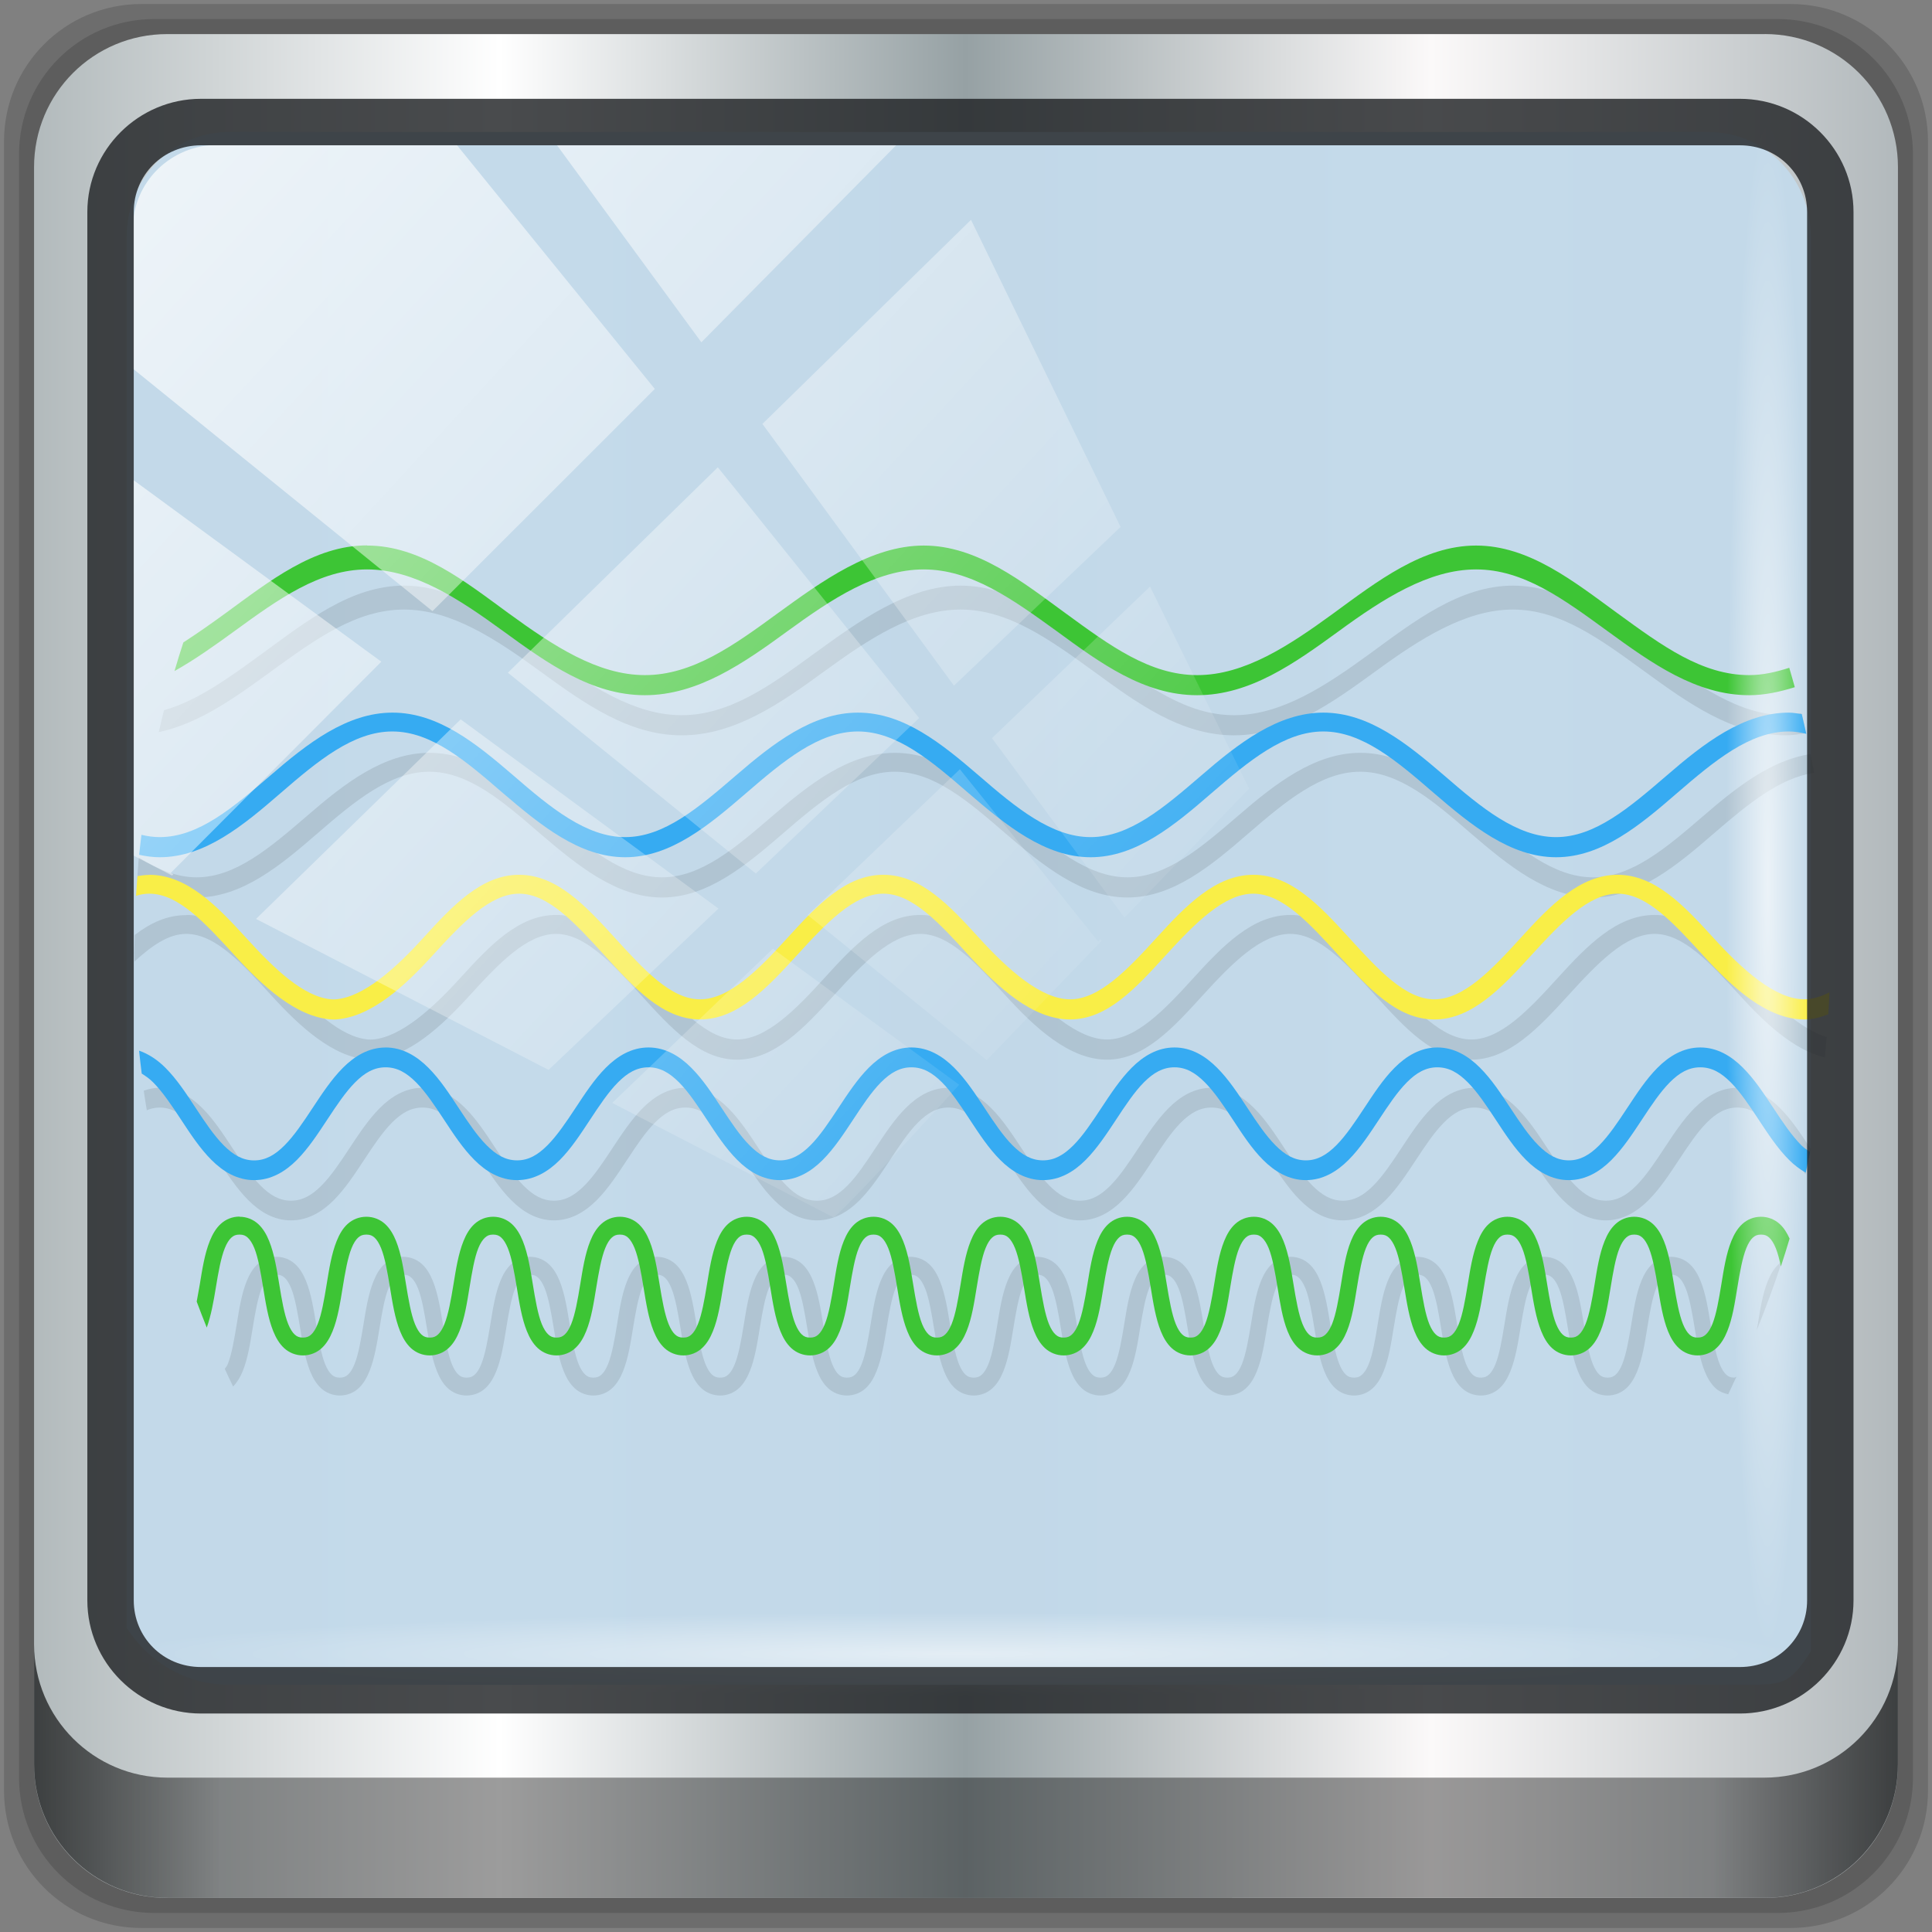 <?xml version="1.0" encoding="UTF-8" standalone="no"?>
<svg
   xmlns:dc="http://purl.org/dc/elements/1.1/"
   xmlns:cc="http://creativecommons.org/ns#"
   xmlns:rdf="http://www.w3.org/1999/02/22-rdf-syntax-ns#"
   xmlns:svg="http://www.w3.org/2000/svg"
   xmlns="http://www.w3.org/2000/svg"
   xmlns:xlink="http://www.w3.org/1999/xlink"
   xmlns:sodipodi="http://sodipodi.sourceforge.net/DTD/sodipodi-0.dtd"
   xmlns:inkscape="http://www.inkscape.org/namespaces/inkscape"
   viewBox="0 0 48 48"
   version="1.1"
   id="svg55"
   sodipodi:docname="steam_icon_204180.svg"
   inkscape:version="0.92.2 5c3e80d, 2017-08-06">
  <rect x="0" y="0" width="48" height="48" fill="#808080" stroke="none"/>
  <sodipodi:namedview
     pagecolor="#ffffff"
     bordercolor="#666666"
     borderopacity="1"
     objecttolerance="10"
     gridtolerance="10"
     guidetolerance="10"
     inkscape:pageopacity="0"
     inkscape:pageshadow="2"
     inkscape:window-width="1280"
     inkscape:window-height="943"
     id="namedview57"
     showgrid="false"
     inkscape:zoom="4.9166667"
     inkscape:cx="-15.864407"
     inkscape:cy="20.745763"
     inkscape:window-x="0"
     inkscape:window-y="19"
     inkscape:window-maximized="1"
     inkscape:current-layer="svg55" />
  <defs
     id="defs17">
    <linearGradient
       id="linearGradient3764"
       x1="1"
       x2="47"
       gradientUnits="userSpaceOnUse"
       gradientTransform="rotate(-90,24,24)">
      <stop
         style="stop-color:#344152;stop-opacity:1"
         id="stop2" />
      <stop
         offset="1"
         style="stop-color:#3c4b5e;stop-opacity:1"
         id="stop4" />
    </linearGradient>
    <clipPath
       id="clipPath-417490657">
      <g
         transform="translate(0,-1004.362)"
         id="g9">
        <path
           d="m -24 13 c 0 1.105 -0.672 2 -1.5 2 -0.828 0 -1.5 -0.895 -1.5 -2 0 -1.105 0.672 -2 1.5 -2 0.828 0 1.5 0.895 1.5 2 z"
           transform="matrix(15.333,0,0,11.5,415,878.862)"
           style="fill:#1890d0"
           id="path7" />
      </g>
    </clipPath>
    <clipPath
       id="clipPath-431416639">
      <g
         transform="translate(0,-1004.362)"
         id="g14">
        <path
           d="m -24 13 c 0 1.105 -0.672 2 -1.5 2 -0.828 0 -1.5 -0.895 -1.5 -2 0 -1.105 0.672 -2 1.5 -2 0.828 0 1.5 0.895 1.5 2 z"
           transform="matrix(15.333,0,0,11.5,415,878.862)"
           style="fill:#1890d0"
           id="path12" />
      </g>
    </clipPath>
    <linearGradient
       id="linearGradient6139-0">
      <stop
         id="stop6141-2"
         offset="0"
         style="stop-color:#b2babc;stop-opacity:1" />
      <stop
         style="stop-color:#ffffff;stop-opacity:1;"
         offset="0.25"
         id="stop6151-0" />
      <stop
         style="stop-color:#96a1a4;stop-opacity:1"
         offset="0.5"
         id="stop6147-1" />
      <stop
         id="stop6149-4"
         offset="0.75"
         style="stop-color:#fbf9f9;stop-opacity:1;" />
      <stop
         id="stop6143-4"
         offset="1"
         style="stop-color:#b2b9bc;stop-opacity:1" />
    </linearGradient>
    <linearGradient
       id="linearGradient3832-0-6-1-1">
      <stop
         style="stop-color:#000000;stop-opacity:1;"
         offset="0"
         id="stop3834-6-3-7-1" />
      <stop
         id="stop3872-2-4"
         offset="0.1"
         style="stop-color:#000000;stop-opacity:0.588;" />
      <stop
         style="stop-color:#000000;stop-opacity:0.588;"
         offset="0.9"
         id="stop3844-6-2-7-6" />
      <stop
         style="stop-color:#000000;stop-opacity:1;"
         offset="1"
         id="stop3836-5-0-2-9" />
    </linearGradient>
    <linearGradient
       id="linearGradient3737">
      <stop
         offset="0"
         style="stop-color:#ffffff;stop-opacity:1"
         id="stop3739" />
      <stop
         offset="1"
         style="stop-color:#ffffff;stop-opacity:0"
         id="stop3741" />
    </linearGradient>
    <clipPath
       id="clipPath4156-4-1"
       clipPathUnits="userSpaceOnUse">
      <path
         inkscape:connector-curvature="0"
         id="path4158-0-8"
         d="m 27.046,-55.695 -14.214,13.321 h 0.061 l 15.653,21.771 10.231,-10.546 C 38.562,-32.302 27.468,-54.819 27.046,-55.695 Z M 9.647,-39.383 -5.241,-25.321 15.988,-7.806 26.372,-18.383 Z m 31.491,12.951 -9.741,9.714 8.945,12.458 7.781,-7.555 z m -49.84,4.379 -13.754,12.982 26.283,13.846 0.061,-0.062 -0.123,-0.062 L 13.599,-5.401 -8.702,-22.053 Z m 38.015,7.401 -9.803,9.775 11.579,9.559 7.628,-7.401 -8.669,-11.009 z m 20.187,5.674 -7.383,7.216 6.188,8.542 5.82,-6.137 z m -32.195,6.322 -9.557,9.498 13.662,7.185 7.934,-7.678 z m 23.312,2.374 -7.107,6.938 8.363,6.907 5.361,-5.674 -0.061,-0.092 -0.092,0.123 -6.464,-8.203 z m -8.73,8.542 -7.505,7.339 10.354,5.458 c 1.397,-1.321 5.675,-6.123 5.851,-6.322 z"
         style="opacity:0.6;fill:#ffffff;fill-opacity:1;stroke:none" />
    </clipPath>
    <linearGradient
       id="ButtonShadow-16"
       gradientTransform="scale(1.006,0.994)"
       x1="45.448"
       y1="92.54"
       x2="45.448"
       y2="7.017"
       gradientUnits="userSpaceOnUse">
      <stop
         style="stop-color:#000000;stop-opacity:1;"
         offset="0"
         id="stop3750-6" />
      <stop
         style="stop-color:#000000;stop-opacity:0.588;"
         offset="1"
         id="stop3752-4" />
    </linearGradient>
    <clipPath
       clipPathUnits="userSpaceOnUse"
       id="clipPath4355-7">
      <rect
         style="fill:#ffffff;fill-opacity:1;fill-rule:nonzero;stroke:none"
         id="rect4357-5"
         width="84"
         height="80"
         x="6"
         y="6"
         rx="6"
         ry="6" />
    </clipPath>
    <clipPath
       clipPathUnits="userSpaceOnUse"
       id="clipPath4355-9">
      <rect
         style="fill:#ffffff;fill-opacity:1;fill-rule:nonzero;stroke:none"
         id="rect4357-1"
         width="84"
         height="80"
         x="6"
         y="6"
         rx="6"
         ry="6" />
    </clipPath>
    <clipPath
       clipPathUnits="userSpaceOnUse"
       id="clipPath4355-1">
      <rect
         style="fill:#ffffff;fill-opacity:1;fill-rule:nonzero;stroke:none"
         id="rect4357-9"
         width="84"
         height="80"
         x="6"
         y="6"
         rx="6"
         ry="6" />
    </clipPath>
    <clipPath
       clipPathUnits="userSpaceOnUse"
       id="clipPath3943-52-0">
      <path
         id="path3945-4-1"
         d="m 69.781,20.844 -5,3.438 c 5.587,5.537 9,13.328 9,21.812 0,8.434 -3.377,16.096 -8.906,21.625 l 5,3.438 C 76.078,64.576 80,55.844 80,46.094 c 2e-6,-9.797 -3.963,-18.66 -10.219,-25.25 z M 40,24.062 28.906,36.219 H 21.5 c -0.823,0 -1.5,0.677 -1.5,1.5 v 1 14.844 1 c 0,0.823 0.684,1.61 1.5,1.5 h 7.406 L 40,68 V 66 26.062 Z m 20.594,3.281 -5,3.438 L 55.5,30.875 c 3.938,3.89 6.406,9.25 6.406,15.219 0,5.921 -2.43,11.148 -6.312,15.031 l 0.094,0.094 5.094,3.438 c 4.475,-4.908 7.25,-11.402 7.25,-18.562 0,-7.231 -2.879,-13.831 -7.438,-18.75 z m -9.25,6.5 -5.219,3.625 c 2.222,2.218 3.719,5.24 3.719,8.625 0,3.337 -1.459,6.228 -3.625,8.438 l 5.219,3.625 c 2.822,-3.237 4.531,-7.434 4.531,-12.062 0,-4.673 -1.754,-9.001 -4.625,-12.25 z"
         style="color:#000000;display:inline;overflow:visible;visibility:visible;opacity:0.8;fill:#ff00ff;fill-opacity:1;fill-rule:nonzero;stroke:none;stroke-width:1;marker:none;enable-background:accumulate"
         inkscape:connector-curvature="0" />
    </clipPath>
    <linearGradient
       inkscape:collect="always"
       xlink:href="#linearGradient6139-0"
       id="linearGradient4071"
       gradientUnits="userSpaceOnUse"
       gradientTransform="matrix(0.551,0,0,0.551,-2.461,-1.909)"
       x1="6"
       y1="47"
       x2="90"
       y2="47" />
    <linearGradient
       gradientTransform="matrix(0.498,0,0,0.498,0.1,0.1)"
       inkscape:collect="always"
       xlink:href="#linearGradient3832-0-6-1-1"
       id="linearGradient4129"
       x1="1.5"
       y1="88.172"
       x2="94.5"
       y2="88.172"
       gradientUnits="userSpaceOnUse" />
    <radialGradient
       inkscape:collect="always"
       xlink:href="#linearGradient3737"
       id="radialGradient7462"
       gradientUnits="userSpaceOnUse"
       gradientTransform="matrix(0.486,0,0,0.024,16.979,40.016)"
       cx="13.948"
       cy="44.893"
       fx="13.948"
       fy="44.893"
       r="43.199" />
    <radialGradient
       inkscape:collect="always"
       xlink:href="#linearGradient3737"
       id="radialGradient7464"
       gradientUnits="userSpaceOnUse"
       gradientTransform="matrix(0.442,0,0,0.024,15.807,-44.996)"
       cx="13.948"
       cy="44.893"
       fx="13.948"
       fy="44.893"
       r="43.199" />
    <linearGradient
       inkscape:collect="always"
       xlink:href="#linearGradient3737"
       id="linearGradient4767"
       gradientUnits="userSpaceOnUse"
       x1="2.771"
       y1="-28.642"
       x2="50.528"
       y2="14.514" />
    <clipPath
       id="clipPath4156-4-1-7"
       clipPathUnits="userSpaceOnUse">
      <path
         inkscape:connector-curvature="0"
         id="path4158-0-8-0"
         d="m 27.046,-55.695 -14.214,13.321 h 0.061 l 15.653,21.771 10.231,-10.546 C 38.562,-32.302 27.468,-54.819 27.046,-55.695 Z M 9.647,-39.383 -5.241,-25.321 15.988,-7.806 26.372,-18.383 Z m 31.491,12.951 -9.741,9.714 8.945,12.458 7.781,-7.555 z m -49.84,4.379 -13.754,12.982 26.283,13.846 0.061,-0.062 -0.123,-0.062 L 13.599,-5.401 -8.702,-22.053 Z m 38.015,7.401 -9.803,9.775 11.579,9.559 7.628,-7.401 -8.669,-11.009 z m 20.187,5.674 -7.383,7.216 6.188,8.542 5.82,-6.137 z m -32.195,6.322 -9.557,9.498 13.662,7.185 7.934,-7.678 z m 23.312,2.374 -7.107,6.938 8.363,6.907 5.361,-5.674 -0.061,-0.092 -0.092,0.123 -6.464,-8.203 z m -8.73,8.542 -7.505,7.339 10.354,5.458 c 1.397,-1.321 5.675,-6.123 5.851,-6.322 z"
         style="opacity:0.6;fill:#ffffff;fill-opacity:1;stroke:none" />
    </clipPath>
    <clipPath
       clipPathUnits="userSpaceOnUse"
       id="clipPath4355-7-6">
      <rect
         style="fill:#ffffff;fill-opacity:1;fill-rule:nonzero;stroke:none"
         id="rect4357-5-0"
         width="84"
         height="80"
         x="6"
         y="6"
         rx="6"
         ry="6" />
    </clipPath>
    <clipPath
       clipPathUnits="userSpaceOnUse"
       id="clipPath4355-9-6">
      <rect
         style="fill:#ffffff;fill-opacity:1;fill-rule:nonzero;stroke:none"
         id="rect4357-1-2"
         width="84"
         height="80"
         x="6"
         y="6"
         rx="6"
         ry="6" />
    </clipPath>
    <clipPath
       clipPathUnits="userSpaceOnUse"
       id="clipPath4355-1-6">
      <rect
         style="fill:#ffffff;fill-opacity:1;fill-rule:nonzero;stroke:none"
         id="rect4357-9-1"
         width="84"
         height="80"
         x="6"
         y="6"
         rx="6"
         ry="6" />
    </clipPath>
    <clipPath
       clipPathUnits="userSpaceOnUse"
       id="clipPath3943-52-0-8">
      <path
         id="path3945-4-1-7"
         d="m 69.781,20.844 -5,3.438 c 5.587,5.537 9,13.328 9,21.812 0,8.434 -3.377,16.096 -8.906,21.625 l 5,3.438 C 76.078,64.576 80,55.844 80,46.094 c 2e-6,-9.797 -3.963,-18.66 -10.219,-25.25 z M 40,24.062 28.906,36.219 H 21.5 c -0.823,0 -1.5,0.677 -1.5,1.5 v 1 14.844 1 c 0,0.823 0.684,1.61 1.5,1.5 h 7.406 L 40,68 V 66 26.062 Z m 20.594,3.281 -5,3.438 L 55.5,30.875 c 3.938,3.89 6.406,9.25 6.406,15.219 0,5.921 -2.43,11.148 -6.312,15.031 l 0.094,0.094 5.094,3.438 c 4.475,-4.908 7.25,-11.402 7.25,-18.562 0,-7.231 -2.879,-13.831 -7.438,-18.75 z m -9.25,6.5 -5.219,3.625 c 2.222,2.218 3.719,5.24 3.719,8.625 0,3.337 -1.459,6.228 -3.625,8.438 l 5.219,3.625 c 2.822,-3.237 4.531,-7.434 4.531,-12.062 0,-4.673 -1.754,-9.001 -4.625,-12.25 z"
         style="color:#000000;display:inline;overflow:visible;visibility:visible;opacity:0.8;fill:#ff00ff;fill-opacity:1;fill-rule:nonzero;stroke:none;stroke-width:1;marker:none;enable-background:accumulate"
         inkscape:connector-curvature="0" />
    </clipPath>
  </defs>
  <g
     id="g45">
    <g
       style="clip-path:url(#clipPath-417490657)"
       clip-path="url(#clipPath-417490657)"
       id="g43">
      <g
         transform="translate(1,1)"
         id="g41">
        <g
           style="opacity:0.1"
           id="g39">
          <!-- color: #3c4b5e -->
        </g>
      </g>
    </g>
  </g>
  <g
     id="g49">
    <g
       style="clip-path:url(#clipPath-431416639)"
       clip-path="url(#clipPath-431416639)"
       id="g47">
      <!-- color: #3c4b5e -->
    </g>
  </g>
  <path
     style="display:inline;opacity:0.15;fill:#000000;fill-opacity:1;fill-rule:nonzero;stroke:none;stroke-width:0.498"
     d="M 44.486,0.1 H 3.514 c -1.892,0 -3.414,1.523 -3.414,3.414 v 40.971 C 0.1,46.377 1.623,47.9 3.514,47.9 H 44.486 C 46.377,47.9 47.9,46.377 47.9,44.486 V 3.514 c 0,-1.892 -1.523,-3.414 -3.414,-3.414 z"
     id="path3288"
     inkscape:connector-curvature="0" />
  <path
     inkscape:connector-curvature="0"
     id="path4085"
     d="M 44.166,0.473 H 3.834 c -1.862,0 -3.361,1.499 -3.361,3.361 V 44.166 c 0,1.862 1.499,3.361 3.361,3.361 H 44.166 c 1.862,0 3.361,-1.499 3.361,-3.361 V 3.834 c 0,-1.862 -1.499,-3.361 -3.361,-3.361 z"
     style="display:inline;opacity:0.15;fill:#000000;fill-opacity:1;fill-rule:nonzero;stroke:none;stroke-width:0.498" />
  <path
     style="display:inline;fill:url(#linearGradient4071);fill-opacity:1;fill-rule:nonzero;stroke:none;stroke-width:0.498"
     d="M 43.846,0.847 H 4.154 c -1.832,0 -3.308,1.475 -3.308,3.308 V 43.846 c 0,1.832 1.475,3.308 3.308,3.308 H 43.846 c 1.832,0 3.308,-1.475 3.308,-3.308 V 4.154 c 0,-1.832 -1.475,-3.308 -3.308,-3.308 z"
     id="rect4251-1"
     inkscape:connector-curvature="0" />
  <path
     style="display:inline;opacity:0.98;fill:#c3d9e9;fill-opacity:1;fill-rule:nonzero;stroke:none;stroke-width:0.516"
     d="m 5.697,3.28 c -1.422,0 -2.551,1.153 -2.551,2.606 v 10.797 3.648 20.111 c 0.546,0.849 1.478,1.417 2.551,1.417 H 7.738 40.396 43.219 c 1.073,0 1.224,0.018 1.77,-0.831 V 20.33 16.682 5.886 c 0,-1.452 -1.129,-2.606 -2.551,-2.606 z"
     id="path3400-6"
     inkscape:connector-curvature="0"
     sodipodi:nodetypes="sscccsccscccsss" />
  <g
     transform="matrix(0.916,0,0,1,2.421,-0.325)"
     id="g957">
    <path
       d="m 8.313,14.875 c -1.438,0 -2.648,0.89 -3.844,1.688 -0.905,0.604 -1.75,1.168 -2.664,1.408 -0.049,0.18 -0.096,0.361 -0.141,0.543 1.107,-0.217 2.078,-0.863 3.055,-1.514 1.195,-0.797 2.309,-1.531 3.594,-1.531 1.285,0 2.493,0.734 3.689,1.531 1.195,0.797 2.406,1.594 3.844,1.594 1.438,0 2.684,-0.797 3.875,-1.594 1.195,-0.797 2.401,-1.531 3.688,-1.531 1.285,0 2.402,0.734 3.605,1.531 1.188,0.797 2.375,1.594 3.813,1.594 1.438,0 2.648,-0.797 3.844,-1.594 1.191,-0.797 2.434,-1.531 3.719,-1.531 1.285,0 2.367,0.734 3.563,1.531 1.195,0.797 2.408,1.594 3.846,1.594 0.184,0 0.364,-0.031 0.545,-0.055 -0.04,-0.165 -0.081,-0.33 -0.125,-0.494 -0.14,0.017 -0.279,0.049 -0.42,0.049 -1.285,0 -2.368,-0.734 -3.564,-1.531 -1.195,-0.797 -2.406,-1.688 -3.844,-1.688 -1.438,0 -2.684,0.89 -3.875,1.688 -1.195,0.797 -2.401,1.531 -3.688,1.531 -1.285,0 -2.371,-0.734 -3.563,-1.531 -1.195,-0.797 -2.41,-1.688 -3.855,-1.688 -1.434,0 -2.77,0.89 -3.969,1.688 -1.191,0.797 -2.305,1.531 -3.594,1.531 -1.285,0 -2.493,-0.734 -3.689,-1.531 -1.191,-0.797 -2.406,-1.688 -3.844,-1.688 z m 0.688,4.154 c -1.234,0 -2.309,0.767 -3.313,1.564 -1.012,0.797 -1.945,1.529 -3,1.529 -0.539,0 -1.058,-0.201 -1.566,-0.494 -0.019,0.185 -0.028,0.372 -0.043,0.559 0.502,0.252 1.044,0.436 1.609,0.436 1.234,0 2.277,-0.797 3.281,-1.594 1.01,-0.801 1.972,-1.531 3.03,-1.531 1.062,0 1.996,0.734 3,1.531 1.02,0.797 2.078,1.594 3.316,1.594 1.234,0 2.273,-0.797 3.281,-1.594 1.012,-0.801 1.972,-1.531 3.03,-1.531 1.059,0 1.996,0.734 3,1.531 1.012,0.797 2.078,1.594 3.313,1.594 1.238,0 2.277,-0.797 3.281,-1.594 1.012,-0.801 1.976,-1.531 3.03,-1.531 1.055,0 1.996,0.734 3,1.531 1.012,0.797 2.075,1.594 3.314,1.594 1.238,0 2.277,-0.797 3.281,-1.594 0.911,-0.721 1.784,-1.378 2.717,-1.504 -0.031,-0.156 -0.064,-0.31 -0.098,-0.465 -1.062,0.145 -2.01,0.826 -2.902,1.533 -1.012,0.797 -1.945,1.529 -3,1.529 -1.059,0 -2.028,-0.732 -3.03,-1.529 -1.012,-0.797 -2.047,-1.564 -3.281,-1.564 -1.234,0 -2.308,0.767 -3.313,1.564 -1.012,0.797 -1.945,1.529 -3,1.529 -1.055,0 -2.026,-0.732 -3.03,-1.529 -1.012,-0.797 -2.043,-1.564 -3.281,-1.564 -1.234,0 -2.305,0.767 -3.313,1.564 -1.012,0.797 -1.945,1.529 -3,1.529 -1.055,0 -2.028,-0.732 -3.03,-1.529 -1.01,-0.797 -2.041,-1.564 -3.279,-1.564 H 9.003 Z m -6.594,4.03 v 0.002 c -0.518,0 -0.965,0.192 -1.395,0.492 C 1.009,23.702 1,23.85 1,24 c 0,0.071 0.005,0.142 0.006,0.213 0.463,-0.389 0.922,-0.686 1.4,-0.686 0.789,0 1.519,0.734 2.313,1.531 0.762,0.766 1.664,1.531 2.625,1.594 0.039,0.004 0.086,0 0.125,0 0.965,-0.063 1.863,-0.828 2.625,-1.594 0.793,-0.797 1.555,-1.531 2.344,-1.531 0.789,0 1.521,0.734 2.314,1.531 0.793,0.797 1.578,1.594 2.594,1.594 1.02,0 1.832,-0.797 2.625,-1.594 0.793,-0.797 1.555,-1.531 2.344,-1.531 0.789,0 1.523,0.734 2.316,1.531 0.793,0.797 1.73,1.594 2.75,1.594 1.016,0 1.801,-0.797 2.594,-1.594 0.793,-0.797 1.586,-1.531 2.375,-1.531 0.789,0 1.52,0.734 2.313,1.531 0.793,0.797 1.574,1.594 2.602,1.594 1.016,0 1.832,-0.797 2.625,-1.594 0.793,-0.797 1.555,-1.531 2.344,-1.531 0.789,0 1.521,0.734 2.314,1.531 0.675,0.679 1.456,1.353 2.303,1.539 0.019,-0.169 0.035,-0.338 0.051,-0.508 -0.683,-0.186 -1.411,-0.802 -2.074,-1.469 -0.793,-0.797 -1.578,-1.563 -2.594,-1.563 -1.023,0 -1.832,0.765 -2.625,1.563 -0.793,0.801 -1.555,1.531 -2.344,1.531 -0.789,0 -1.523,-0.734 -2.316,-1.531 -0.793,-0.797 -1.578,-1.563 -2.594,-1.563 -1.023,0 -1.832,0.765 -2.625,1.563 -0.793,0.801 -1.563,1.531 -2.344,1.531 -0.789,0 -1.684,-0.734 -2.477,-1.531 -0.793,-0.797 -1.57,-1.563 -2.594,-1.563 -1.016,0 -1.801,0.765 -2.594,1.563 -0.793,0.801 -1.586,1.531 -2.375,1.531 -0.789,0 -1.521,-0.734 -2.314,-1.531 -0.793,-0.797 -1.574,-1.563 -2.594,-1.563 -1.016,0 -1.801,0.765 -2.594,1.563 -0.758,0.766 -1.621,1.473 -2.375,1.531 -0.035,0 -0.09,0.004 -0.125,0 C 6.59,26.092 5.789,25.385 5.031,24.62 4.238,23.823 3.426,23.057 2.406,23.057 Z M 1.684,27.35 c -0.152,0 -0.293,0.031 -0.428,0.072 0.024,0.163 0.054,0.324 0.082,0.486 0.109,-0.04 0.222,-0.066 0.346,-0.066 0.313,0 0.567,0.135 0.826,0.373 0.259,0.238 0.506,0.577 0.758,0.928 0.252,0.351 0.511,0.714 0.824,1 0.313,0.288 0.697,0.502 1.158,0.502 0.461,0 0.847,-0.214 1.16,-0.502 0.313,-0.288 0.57,-0.651 0.822,-1 0.252,-0.351 0.499,-0.69 0.758,-0.928 0.259,-0.238 0.513,-0.373 0.826,-0.373 0.313,0 0.567,0.135 0.826,0.373 0.259,0.238 0.506,0.577 0.758,0.928 0.252,0.351 0.511,0.714 0.824,1 0.313,0.288 0.697,0.502 1.158,0.502 0.461,0 0.847,-0.214 1.16,-0.502 0.313,-0.288 0.57,-0.651 0.822,-1 0.252,-0.351 0.499,-0.69 0.758,-0.928 0.259,-0.238 0.513,-0.373 0.826,-0.373 0.313,0 0.569,0.135 0.828,0.373 0.259,0.238 0.504,0.577 0.756,0.928 0.252,0.351 0.511,0.714 0.824,1 0.313,0.288 0.697,0.502 1.158,0.502 0.461,0 0.847,-0.214 1.16,-0.502 0.313,-0.288 0.572,-0.651 0.824,-1 0.252,-0.351 0.497,-0.69 0.756,-0.928 0.259,-0.238 0.513,-0.373 0.826,-0.373 0.313,0 0.569,0.135 0.828,0.373 0.259,0.238 0.504,0.577 0.756,0.928 0.252,0.351 0.511,0.714 0.824,1 0.313,0.288 0.699,0.502 1.16,0.502 0.461,0 0.845,-0.214 1.158,-0.502 0.313,-0.288 0.572,-0.651 0.824,-1 0.252,-0.351 0.497,-0.69 0.756,-0.928 0.259,-0.238 0.515,-0.373 0.828,-0.373 0.313,0 0.567,0.135 0.826,0.373 0.259,0.238 0.506,0.577 0.758,0.928 0.252,0.351 0.509,0.714 0.822,1 0.313,0.288 0.699,0.502 1.16,0.502 0.461,0 0.845,-0.214 1.158,-0.502 0.313,-0.288 0.572,-0.651 0.824,-1 0.252,-0.351 0.499,-0.69 0.758,-0.928 0.259,-0.238 0.513,-0.373 0.826,-0.373 0.313,0 0.567,0.135 0.826,0.373 0.259,0.238 0.506,0.577 0.758,0.928 0.252,0.351 0.509,0.714 0.822,1 0.313,0.288 0.699,0.502 1.16,0.502 0.461,0 0.845,-0.214 1.158,-0.502 0.313,-0.288 0.572,-0.651 0.824,-1 0.252,-0.351 0.499,-0.69 0.758,-0.928 0.259,-0.238 0.513,-0.373 0.826,-0.373 0.313,0 0.567,0.135 0.826,0.373 0.259,0.238 0.506,0.577 0.758,0.928 0.086,0.12 0.176,0.24 0.266,0.359 0.051,-0.209 0.101,-0.418 0.146,-0.629 -0.004,-0.006 -0.009,-0.011 -0.014,-0.018 -0.252,-0.351 -0.511,-0.714 -0.824,-1 -0.313,-0.288 -0.697,-0.504 -1.158,-0.504 -0.461,0 -0.847,0.216 -1.16,0.504 -0.313,0.288 -0.57,0.651 -0.822,1 -0.252,0.351 -0.499,0.688 -0.758,0.926 -0.259,0.238 -0.513,0.375 -0.826,0.375 -0.313,0 -0.567,-0.137 -0.826,-0.375 -0.259,-0.238 -0.506,-0.575 -0.758,-0.926 -0.252,-0.351 -0.511,-0.714 -0.824,-1 -0.313,-0.288 -0.697,-0.504 -1.158,-0.504 -0.461,0 -0.847,0.216 -1.16,0.504 -0.313,0.288 -0.57,0.651 -0.822,1 -0.252,0.351 -0.499,0.688 -0.758,0.926 -0.259,0.238 -0.513,0.375 -0.826,0.375 -0.313,0 -0.567,-0.137 -0.826,-0.375 -0.259,-0.238 -0.506,-0.575 -0.758,-0.926 -0.252,-0.351 -0.511,-0.714 -0.824,-1 -0.313,-0.288 -0.697,-0.504 -1.158,-0.504 -0.461,0 -0.847,0.216 -1.16,0.504 -0.313,0.288 -0.572,0.651 -0.824,1 -0.252,0.351 -0.497,0.688 -0.756,0.926 -0.259,0.238 -0.513,0.375 -0.826,0.375 -0.313,0 -0.569,-0.137 -0.828,-0.375 -0.259,-0.238 -0.504,-0.575 -0.756,-0.926 -0.252,-0.351 -0.511,-0.714 -0.824,-1 -0.313,-0.288 -0.699,-0.504 -1.16,-0.504 -0.461,0 -0.845,0.216 -1.158,0.504 -0.313,0.288 -0.572,0.651 -0.824,1 -0.252,0.351 -0.497,0.688 -0.756,0.926 -0.259,0.238 -0.515,0.375 -0.828,0.375 -0.313,0 -0.567,-0.137 -0.826,-0.375 -0.259,-0.238 -0.504,-0.575 -0.756,-0.926 -0.252,-0.351 -0.511,-0.714 -0.824,-1 -0.313,-0.288 -0.699,-0.504 -1.16,-0.504 -0.461,0 -0.845,0.216 -1.158,0.504 -0.313,0.288 -0.572,0.651 -0.824,1 -0.252,0.351 -0.499,0.688 -0.758,0.926 -0.259,0.238 -0.513,0.375 -0.826,0.375 -0.313,0 -0.567,-0.137 -0.826,-0.375 -0.259,-0.238 -0.506,-0.575 -0.758,-0.926 -0.252,-0.351 -0.509,-0.714 -0.822,-1 -0.313,-0.288 -0.699,-0.504 -1.16,-0.504 -0.461,0 -0.845,0.216 -1.158,0.504 -0.313,0.288 -0.572,0.651 -0.824,1 -0.252,0.351 -0.499,0.688 -0.758,0.926 -0.259,0.238 -0.513,0.375 -0.826,0.375 -0.313,0 -0.567,-0.137 -0.826,-0.375 C 4.165,29.543 3.918,29.206 3.666,28.855 3.414,28.504 3.157,28.141 2.844,27.855 2.531,27.567 2.145,27.351 1.684,27.351 Z m 3.17,4.201 c -0.195,0 -0.374,0.067 -0.508,0.18 -0.134,0.112 -0.226,0.261 -0.297,0.422 -0.142,0.321 -0.206,0.707 -0.273,1.082 -0.067,0.375 -0.135,0.74 -0.242,0.982 -0.024,0.055 -0.053,0.077 -0.08,0.117 0.074,0.147 0.148,0.294 0.225,0.439 0.111,-0.107 0.197,-0.236 0.26,-0.379 0.142,-0.321 0.206,-0.707 0.273,-1.082 0.067,-0.375 0.137,-0.74 0.244,-0.982 0.053,-0.121 0.114,-0.208 0.176,-0.26 0.062,-0.052 0.122,-0.076 0.223,-0.076 0.101,0 0.161,0.024 0.223,0.076 0.062,0.052 0.122,0.139 0.176,0.26 0.107,0.242 0.175,0.607 0.242,0.982 0.067,0.375 0.132,0.761 0.273,1.082 0.071,0.161 0.163,0.309 0.297,0.422 0.134,0.112 0.313,0.18 0.508,0.18 0.195,0 0.374,-0.067 0.508,-0.18 0.134,-0.112 0.224,-0.261 0.295,-0.422 0.142,-0.321 0.208,-0.707 0.275,-1.082 0.067,-0.375 0.135,-0.74 0.242,-0.982 0.053,-0.121 0.114,-0.208 0.176,-0.26 0.062,-0.052 0.122,-0.076 0.223,-0.076 0.101,0 0.161,0.024 0.223,0.076 0.062,0.052 0.122,0.139 0.176,0.26 0.107,0.242 0.175,0.607 0.242,0.982 0.067,0.375 0.134,0.761 0.275,1.082 0.071,0.161 0.161,0.309 0.295,0.422 0.134,0.112 0.313,0.18 0.508,0.18 0.195,0 0.374,-0.067 0.508,-0.18 0.134,-0.112 0.226,-0.261 0.297,-0.422 0.142,-0.321 0.206,-0.707 0.273,-1.082 0.067,-0.375 0.135,-0.74 0.242,-0.982 0.053,-0.121 0.116,-0.208 0.178,-0.26 0.062,-0.052 0.12,-0.076 0.221,-0.076 0.101,0 0.161,0.024 0.223,0.076 0.062,0.052 0.122,0.139 0.176,0.26 0.107,0.242 0.177,0.607 0.244,0.982 0.067,0.375 0.132,0.761 0.273,1.082 0.071,0.161 0.163,0.309 0.297,0.422 0.134,0.112 0.311,0.18 0.506,0.18 0.195,0 0.374,-0.067 0.508,-0.18 0.134,-0.112 0.226,-0.261 0.297,-0.422 0.142,-0.321 0.206,-0.707 0.273,-1.082 0.067,-0.375 0.137,-0.74 0.244,-0.982 0.053,-0.121 0.114,-0.208 0.176,-0.26 0.062,-0.052 0.12,-0.076 0.221,-0.076 0.101,0 0.161,0.024 0.223,0.076 0.062,0.052 0.122,0.139 0.176,0.26 0.107,0.242 0.177,0.607 0.244,0.982 0.067,0.375 0.132,0.761 0.273,1.082 0.071,0.161 0.163,0.309 0.297,0.422 0.134,0.112 0.313,0.18 0.508,0.18 0.195,0 0.372,-0.067 0.506,-0.18 0.134,-0.112 0.226,-0.261 0.297,-0.422 0.142,-0.321 0.206,-0.707 0.273,-1.082 0.067,-0.375 0.137,-0.74 0.244,-0.982 0.053,-0.121 0.114,-0.208 0.176,-0.26 0.062,-0.052 0.122,-0.076 0.223,-0.076 0.101,0 0.159,0.024 0.221,0.076 0.062,0.052 0.124,0.139 0.178,0.26 0.107,0.242 0.175,0.607 0.242,0.982 0.067,0.375 0.132,0.761 0.273,1.082 0.071,0.161 0.163,0.309 0.297,0.422 0.134,0.112 0.313,0.18 0.508,0.18 0.195,0 0.374,-0.067 0.508,-0.18 0.134,-0.112 0.224,-0.261 0.295,-0.422 0.142,-0.321 0.208,-0.707 0.275,-1.082 0.067,-0.375 0.135,-0.74 0.242,-0.982 0.053,-0.121 0.114,-0.208 0.176,-0.26 0.062,-0.052 0.122,-0.076 0.223,-0.076 0.101,0 0.161,0.024 0.223,0.076 0.062,0.052 0.122,0.139 0.176,0.26 0.107,0.242 0.175,0.607 0.242,0.982 0.067,0.375 0.134,0.761 0.275,1.082 0.071,0.161 0.161,0.309 0.295,0.422 0.134,0.112 0.313,0.18 0.508,0.18 0.195,0 0.374,-0.067 0.508,-0.18 0.134,-0.112 0.226,-0.261 0.297,-0.422 0.142,-0.321 0.206,-0.707 0.273,-1.082 0.067,-0.375 0.135,-0.74 0.242,-0.982 0.053,-0.121 0.114,-0.208 0.176,-0.26 0.062,-0.052 0.122,-0.076 0.223,-0.076 0.101,0 0.161,0.024 0.223,0.076 0.062,0.052 0.122,0.139 0.176,0.26 0.107,0.242 0.177,0.607 0.244,0.982 0.067,0.375 0.132,0.761 0.273,1.082 0.071,0.161 0.163,0.309 0.297,0.422 0.134,0.112 0.311,0.18 0.506,0.18 0.195,0 0.374,-0.067 0.508,-0.18 0.134,-0.112 0.226,-0.261 0.297,-0.422 0.142,-0.321 0.206,-0.707 0.273,-1.082 0.067,-0.375 0.137,-0.74 0.244,-0.982 0.053,-0.121 0.114,-0.208 0.176,-0.26 0.062,-0.052 0.12,-0.076 0.221,-0.076 0.101,0 0.161,0.024 0.223,0.076 0.062,0.052 0.122,0.139 0.176,0.26 0.107,0.242 0.177,0.607 0.244,0.982 0.067,0.375 0.132,0.761 0.273,1.082 0.071,0.161 0.163,0.309 0.297,0.422 0.134,0.112 0.313,0.18 0.508,0.18 0.195,0 0.372,-0.067 0.506,-0.18 0.134,-0.112 0.226,-0.261 0.297,-0.422 0.142,-0.321 0.206,-0.707 0.273,-1.082 0.067,-0.375 0.137,-0.74 0.244,-0.982 0.053,-0.121 0.114,-0.208 0.176,-0.26 0.062,-0.052 0.122,-0.076 0.223,-0.076 0.101,0 0.159,0.024 0.221,0.076 0.062,0.052 0.124,0.139 0.178,0.26 0.107,0.242 0.175,0.607 0.242,0.982 0.067,0.375 0.132,0.761 0.273,1.082 0.071,0.161 0.163,0.309 0.297,0.422 0.134,0.112 0.313,0.18 0.508,0.18 0.195,0 0.372,-0.067 0.506,-0.18 0.134,-0.112 0.226,-0.261 0.297,-0.422 0.142,-0.321 0.206,-0.707 0.273,-1.082 0.067,-0.375 0.137,-0.74 0.244,-0.982 0.053,-0.121 0.114,-0.208 0.176,-0.26 0.062,-0.052 0.122,-0.076 0.223,-0.076 0.101,0 0.161,0.024 0.223,0.076 0.062,0.052 0.122,0.139 0.176,0.26 0.107,0.242 0.175,0.607 0.242,0.982 0.067,0.375 0.132,0.761 0.273,1.082 0.071,0.161 0.163,0.309 0.297,0.422 0.134,0.112 0.313,0.18 0.508,0.18 0.195,0 0.374,-0.067 0.508,-0.18 0.134,-0.112 0.224,-0.261 0.295,-0.422 0.142,-0.321 0.208,-0.707 0.275,-1.082 0.067,-0.375 0.135,-0.74 0.242,-0.982 0.053,-0.121 0.114,-0.208 0.176,-0.26 0.062,-0.052 0.122,-0.076 0.223,-0.076 0.101,0 0.161,0.024 0.223,0.076 0.062,0.052 0.122,0.139 0.176,0.26 0.107,0.242 0.175,0.607 0.242,0.982 0.067,0.375 0.134,0.761 0.275,1.082 0.071,0.161 0.161,0.309 0.295,0.422 0.134,0.112 0.313,0.18 0.508,0.18 0.195,0 0.374,-0.067 0.508,-0.18 0.134,-0.112 0.226,-0.261 0.297,-0.422 0.142,-0.321 0.206,-0.707 0.273,-1.082 0.067,-0.375 0.135,-0.74 0.242,-0.982 0.053,-0.121 0.116,-0.208 0.178,-0.26 0.062,-0.052 0.12,-0.076 0.221,-0.076 0.101,0 0.161,0.024 0.223,0.076 0.062,0.052 0.122,0.139 0.176,0.26 0.107,0.242 0.177,0.607 0.244,0.982 0.067,0.375 0.132,0.761 0.273,1.082 0.071,0.161 0.163,0.309 0.297,0.422 0.093,0.079 0.213,0.123 0.34,0.15 0.077,-0.142 0.146,-0.29 0.221,-0.434 -0.021,0.003 -0.03,0.02 -0.055,0.02 -0.101,0 -0.159,-0.024 -0.221,-0.076 -0.062,-0.052 -0.122,-0.139 -0.176,-0.26 -0.107,-0.242 -0.177,-0.607 -0.244,-0.982 -0.067,-0.375 -0.132,-0.761 -0.273,-1.082 -0.071,-0.161 -0.163,-0.309 -0.297,-0.422 -0.134,-0.112 -0.313,-0.18 -0.508,-0.18 -0.195,0 -0.372,0.067 -0.506,0.18 -0.134,0.112 -0.226,0.261 -0.297,0.422 -0.142,0.321 -0.206,0.707 -0.273,1.082 -0.067,0.375 -0.137,0.74 -0.244,0.982 -0.053,0.121 -0.114,0.208 -0.176,0.26 -0.062,0.052 -0.122,0.076 -0.223,0.076 -0.101,0 -0.161,-0.024 -0.223,-0.076 -0.062,-0.052 -0.122,-0.139 -0.176,-0.26 -0.107,-0.242 -0.175,-0.607 -0.242,-0.982 -0.067,-0.375 -0.132,-0.761 -0.273,-1.082 -0.071,-0.161 -0.163,-0.309 -0.297,-0.422 -0.134,-0.112 -0.313,-0.18 -0.508,-0.18 -0.195,0 -0.374,0.067 -0.508,0.18 -0.134,0.112 -0.224,0.261 -0.295,0.422 -0.142,0.321 -0.208,0.707 -0.275,1.082 -0.067,0.375 -0.135,0.74 -0.242,0.982 -0.053,0.121 -0.114,0.208 -0.176,0.26 -0.062,0.052 -0.122,0.076 -0.223,0.076 -0.101,0 -0.161,-0.024 -0.223,-0.076 -0.062,-0.052 -0.122,-0.139 -0.176,-0.26 -0.107,-0.242 -0.175,-0.607 -0.242,-0.982 -0.067,-0.375 -0.134,-0.761 -0.275,-1.082 -0.071,-0.161 -0.161,-0.309 -0.295,-0.422 -0.134,-0.112 -0.313,-0.18 -0.508,-0.18 -0.195,0 -0.374,0.067 -0.508,0.18 -0.134,0.112 -0.226,0.261 -0.297,0.422 -0.142,0.321 -0.206,0.707 -0.273,1.082 -0.067,0.375 -0.135,0.74 -0.242,0.982 -0.053,0.121 -0.116,0.208 -0.178,0.26 -0.062,0.052 -0.12,0.076 -0.221,0.076 -0.101,0 -0.161,-0.024 -0.223,-0.076 -0.062,-0.052 -0.122,-0.139 -0.176,-0.26 -0.107,-0.242 -0.177,-0.607 -0.244,-0.982 -0.067,-0.375 -0.132,-0.761 -0.273,-1.082 -0.071,-0.161 -0.163,-0.309 -0.297,-0.422 -0.134,-0.112 -0.311,-0.18 -0.506,-0.18 -0.195,0 -0.374,0.067 -0.508,0.18 -0.134,0.112 -0.226,0.261 -0.297,0.422 -0.142,0.321 -0.206,0.707 -0.273,1.082 -0.067,0.375 -0.137,0.74 -0.244,0.982 -0.053,0.121 -0.114,0.208 -0.176,0.26 -0.062,0.052 -0.12,0.076 -0.221,0.076 -0.101,0 -0.161,-0.024 -0.223,-0.076 -0.062,-0.052 -0.122,-0.139 -0.176,-0.26 -0.107,-0.242 -0.177,-0.607 -0.244,-0.982 -0.067,-0.375 -0.132,-0.761 -0.273,-1.082 -0.071,-0.161 -0.163,-0.309 -0.297,-0.422 -0.134,-0.112 -0.313,-0.18 -0.508,-0.18 -0.195,0 -0.372,0.067 -0.506,0.18 -0.134,0.112 -0.226,0.261 -0.297,0.422 -0.142,0.321 -0.206,0.707 -0.273,1.082 -0.067,0.375 -0.137,0.74 -0.244,0.982 -0.053,0.121 -0.114,0.208 -0.176,0.26 -0.062,0.052 -0.122,0.076 -0.223,0.076 -0.101,0 -0.159,-0.024 -0.221,-0.076 -0.062,-0.052 -0.124,-0.139 -0.178,-0.26 -0.107,-0.242 -0.175,-0.607 -0.242,-0.982 -0.067,-0.375 -0.132,-0.761 -0.273,-1.082 -0.071,-0.161 -0.163,-0.309 -0.297,-0.422 -0.134,-0.112 -0.313,-0.18 -0.508,-0.18 -0.195,0 -0.374,0.067 -0.508,0.18 -0.134,0.112 -0.224,0.261 -0.295,0.422 -0.142,0.321 -0.208,0.707 -0.275,1.082 -0.067,0.375 -0.135,0.74 -0.242,0.982 -0.053,0.121 -0.114,0.208 -0.176,0.26 -0.062,0.052 -0.122,0.076 -0.223,0.076 -0.101,0 -0.161,-0.024 -0.223,-0.076 -0.062,-0.052 -0.122,-0.139 -0.176,-0.26 -0.107,-0.242 -0.175,-0.607 -0.242,-0.982 -0.067,-0.375 -0.134,-0.761 -0.275,-1.082 -0.071,-0.161 -0.161,-0.309 -0.295,-0.422 -0.134,-0.112 -0.313,-0.18 -0.508,-0.18 -0.195,0 -0.374,0.067 -0.508,0.18 -0.134,0.112 -0.226,0.261 -0.297,0.422 -0.142,0.321 -0.206,0.707 -0.273,1.082 -0.067,0.375 -0.135,0.74 -0.242,0.982 -0.053,0.121 -0.114,0.208 -0.176,0.26 -0.062,0.052 -0.122,0.076 -0.223,0.076 -0.101,0 -0.161,-0.024 -0.223,-0.076 -0.062,-0.052 -0.122,-0.139 -0.176,-0.26 -0.107,-0.242 -0.177,-0.607 -0.244,-0.982 -0.067,-0.375 -0.132,-0.761 -0.273,-1.082 -0.071,-0.161 -0.163,-0.309 -0.297,-0.422 -0.134,-0.112 -0.311,-0.18 -0.506,-0.18 -0.195,0 -0.374,0.067 -0.508,0.18 -0.134,0.112 -0.226,0.261 -0.297,0.422 -0.142,0.321 -0.206,0.707 -0.273,1.082 -0.067,0.375 -0.137,0.74 -0.244,0.982 -0.053,0.121 -0.114,0.208 -0.176,0.26 -0.062,0.052 -0.12,0.076 -0.221,0.076 -0.101,0 -0.161,-0.024 -0.223,-0.076 -0.062,-0.052 -0.122,-0.139 -0.176,-0.26 -0.107,-0.242 -0.177,-0.607 -0.244,-0.982 -0.067,-0.375 -0.132,-0.761 -0.273,-1.082 -0.071,-0.161 -0.163,-0.309 -0.297,-0.422 -0.134,-0.112 -0.313,-0.18 -0.508,-0.18 -0.195,0 -0.372,0.067 -0.506,0.18 -0.134,0.112 -0.226,0.261 -0.297,0.422 -0.142,0.321 -0.206,0.707 -0.273,1.082 -0.067,0.375 -0.137,0.74 -0.244,0.982 -0.053,0.121 -0.114,0.208 -0.176,0.26 -0.062,0.052 -0.122,0.076 -0.223,0.076 -0.101,0 -0.159,-0.024 -0.221,-0.076 -0.062,-0.052 -0.124,-0.139 -0.178,-0.26 -0.107,-0.242 -0.175,-0.607 -0.242,-0.982 -0.067,-0.375 -0.132,-0.761 -0.273,-1.082 -0.071,-0.161 -0.163,-0.309 -0.297,-0.422 -0.134,-0.112 -0.313,-0.18 -0.508,-0.18 -0.195,0 -0.372,0.067 -0.506,0.18 -0.134,0.112 -0.226,0.261 -0.297,0.422 -0.142,0.321 -0.206,0.707 -0.273,1.082 -0.067,0.375 -0.137,0.74 -0.244,0.982 -0.053,0.121 -0.114,0.208 -0.176,0.26 -0.062,0.052 -0.122,0.076 -0.223,0.076 -0.101,0 -0.161,-0.024 -0.223,-0.076 C 9.727,34.424 9.667,34.337 9.613,34.216 9.506,33.974 9.438,33.609 9.371,33.234 9.304,32.859 9.239,32.473 9.098,32.152 9.027,31.991 8.935,31.843 8.801,31.73 8.667,31.618 8.488,31.55 8.293,31.55 8.098,31.55 7.919,31.617 7.785,31.73 7.651,31.842 7.561,31.991 7.49,32.152 7.348,32.473 7.282,32.859 7.215,33.234 7.148,33.609 7.08,33.974 6.973,34.216 6.92,34.337 6.859,34.424 6.797,34.476 6.735,34.528 6.675,34.552 6.574,34.552 6.473,34.552 6.413,34.528 6.351,34.476 6.289,34.424 6.229,34.337 6.175,34.216 6.068,33.974 6,33.609 5.933,33.234 5.866,32.859 5.799,32.473 5.658,32.152 5.587,31.991 5.495,31.843 5.361,31.73 5.227,31.618 5.05,31.55 4.855,31.55 Z m 40.826,0.135 c -0.025,0.016 -0.055,0.026 -0.078,0.045 -0.134,0.112 -0.226,0.261 -0.297,0.422 -0.142,0.321 -0.206,0.707 -0.273,1.082 -0.008,0.047 -0.019,0.09 -0.027,0.137 0.246,-0.551 0.473,-1.112 0.676,-1.686 z"
       style="opacity:0.1;fill:#000000;fill-opacity:1"
       id="path29"
       inkscape:connector-curvature="0" />
    <path
       d="m 7.313,13.875 c -1.438,0 -2.648,0.89 -3.844,1.688 -0.388,0.259 -0.763,0.5 -1.139,0.723 -0.084,0.235 -0.164,0.472 -0.24,0.711 0.556,-0.286 1.092,-0.636 1.629,-0.994 1.195,-0.797 2.309,-1.531 3.594,-1.531 1.285,0 2.493,0.734 3.689,1.531 1.195,0.797 2.406,1.594 3.844,1.594 1.438,0 2.684,-0.797 3.875,-1.594 1.195,-0.797 2.401,-1.531 3.688,-1.531 1.285,0 2.402,0.734 3.605,1.531 1.188,0.797 2.375,1.594 3.813,1.594 1.438,0 2.65,-0.797 3.846,-1.594 1.191,-0.797 2.434,-1.531 3.719,-1.531 1.285,0 2.367,0.734 3.563,1.531 1.195,0.797 2.408,1.594 3.846,1.594 0.421,0 0.831,-0.084 1.236,-0.199 -0.048,-0.162 -0.099,-0.322 -0.15,-0.482 -0.358,0.105 -0.719,0.182 -1.086,0.182 -1.285,0 -2.368,-0.734 -3.564,-1.531 -1.195,-0.797 -2.406,-1.688 -3.844,-1.688 -1.438,0 -2.684,0.89 -3.875,1.688 -1.195,0.797 -2.401,1.531 -3.688,1.531 -1.285,0 -2.371,-0.734 -3.563,-1.531 -1.195,-0.797 -2.41,-1.688 -3.855,-1.688 -1.434,0 -2.77,0.89 -3.969,1.688 -1.191,0.797 -2.305,1.531 -3.594,1.531 -1.285,0 -2.493,-0.734 -3.689,-1.531 C 9.969,14.77 8.754,13.879 7.316,13.879 L 7.314,13.877 Z M 3.854,30.551 c -0.195,0 -0.374,0.067 -0.508,0.18 -0.134,0.112 -0.226,0.261 -0.297,0.422 -0.142,0.321 -0.206,0.707 -0.273,1.082 -0.027,0.148 -0.055,0.29 -0.084,0.428 0.088,0.216 0.179,0.432 0.273,0.645 0.118,-0.303 0.185,-0.649 0.246,-0.992 0.067,-0.375 0.137,-0.74 0.244,-0.982 0.053,-0.121 0.114,-0.208 0.176,-0.26 0.062,-0.052 0.122,-0.076 0.223,-0.076 0.101,0 0.161,0.024 0.223,0.076 0.062,0.052 0.124,0.139 0.178,0.26 0.107,0.242 0.173,0.607 0.24,0.982 0.067,0.375 0.132,0.761 0.273,1.082 0.071,0.161 0.163,0.309 0.297,0.422 0.134,0.112 0.313,0.18 0.508,0.18 0.195,0 0.374,-0.067 0.508,-0.18 0.134,-0.112 0.226,-0.261 0.297,-0.422 0.142,-0.321 0.206,-0.707 0.273,-1.082 0.067,-0.375 0.135,-0.74 0.242,-0.982 0.053,-0.121 0.114,-0.208 0.176,-0.26 0.062,-0.052 0.124,-0.076 0.225,-0.076 0.101,0 0.161,0.024 0.223,0.076 0.062,0.052 0.122,0.139 0.176,0.26 0.107,0.242 0.175,0.607 0.242,0.982 0.067,0.375 0.132,0.761 0.273,1.082 0.071,0.161 0.163,0.309 0.297,0.422 0.134,0.112 0.313,0.18 0.508,0.18 0.195,0 0.374,-0.067 0.508,-0.18 0.134,-0.112 0.226,-0.261 0.297,-0.422 0.142,-0.321 0.206,-0.707 0.273,-1.082 0.067,-0.375 0.133,-0.74 0.24,-0.982 0.053,-0.121 0.118,-0.208 0.18,-0.26 0.062,-0.052 0.12,-0.076 0.221,-0.076 0.101,0 0.161,0.024 0.223,0.076 0.062,0.052 0.122,0.139 0.176,0.26 0.107,0.242 0.177,0.607 0.244,0.982 0.067,0.375 0.132,0.761 0.273,1.082 0.071,0.161 0.163,0.309 0.297,0.422 0.134,0.112 0.311,0.18 0.506,0.18 0.195,0 0.374,-0.067 0.508,-0.18 0.134,-0.112 0.226,-0.261 0.297,-0.422 0.142,-0.321 0.206,-0.707 0.273,-1.082 0.067,-0.375 0.137,-0.74 0.244,-0.982 0.053,-0.121 0.114,-0.208 0.176,-0.26 0.062,-0.052 0.12,-0.076 0.221,-0.076 0.101,0 0.161,0.024 0.223,0.076 0.062,0.052 0.122,0.139 0.176,0.26 0.107,0.242 0.177,0.607 0.244,0.982 0.067,0.375 0.132,0.761 0.273,1.082 0.071,0.161 0.163,0.309 0.297,0.422 0.134,0.112 0.313,0.18 0.508,0.18 0.195,0 0.372,-0.067 0.506,-0.18 0.134,-0.112 0.226,-0.261 0.297,-0.422 0.142,-0.321 0.206,-0.707 0.273,-1.082 0.067,-0.375 0.137,-0.74 0.244,-0.982 0.053,-0.121 0.114,-0.208 0.176,-0.26 0.062,-0.052 0.122,-0.076 0.223,-0.076 0.101,0 0.159,0.024 0.221,0.076 0.062,0.052 0.126,0.139 0.18,0.26 0.107,0.242 0.173,0.607 0.24,0.982 0.067,0.375 0.132,0.761 0.273,1.082 0.071,0.161 0.163,0.309 0.297,0.422 0.134,0.112 0.313,0.18 0.508,0.18 0.195,0 0.376,-0.067 0.51,-0.18 0.134,-0.112 0.224,-0.261 0.295,-0.422 0.142,-0.321 0.206,-0.707 0.273,-1.082 0.067,-0.375 0.135,-0.74 0.242,-0.982 0.053,-0.121 0.114,-0.208 0.176,-0.26 0.062,-0.052 0.124,-0.076 0.225,-0.076 0.101,0 0.161,0.024 0.223,0.076 0.062,0.052 0.122,0.139 0.176,0.26 0.107,0.242 0.175,0.607 0.242,0.982 0.067,0.375 0.134,0.761 0.275,1.082 0.071,0.161 0.161,0.309 0.295,0.422 0.134,0.112 0.313,0.18 0.508,0.18 0.195,0 0.374,-0.067 0.508,-0.18 0.134,-0.112 0.226,-0.261 0.297,-0.422 0.142,-0.321 0.206,-0.707 0.273,-1.082 0.067,-0.375 0.135,-0.74 0.242,-0.982 0.053,-0.121 0.114,-0.208 0.176,-0.26 0.062,-0.052 0.122,-0.076 0.223,-0.076 0.101,0 0.161,0.024 0.223,0.076 0.062,0.052 0.122,0.139 0.176,0.26 0.107,0.242 0.177,0.607 0.244,0.982 0.067,0.375 0.132,0.761 0.273,1.082 0.071,0.161 0.163,0.309 0.297,0.422 0.134,0.112 0.311,0.18 0.506,0.18 0.195,0 0.374,-0.067 0.508,-0.18 0.134,-0.112 0.226,-0.261 0.297,-0.422 0.142,-0.321 0.206,-0.707 0.273,-1.082 0.067,-0.375 0.137,-0.74 0.244,-0.982 0.053,-0.121 0.114,-0.208 0.176,-0.26 0.062,-0.052 0.12,-0.076 0.221,-0.076 0.101,0 0.161,0.024 0.223,0.076 0.062,0.052 0.122,0.139 0.176,0.26 0.107,0.242 0.177,0.607 0.244,0.982 0.067,0.375 0.132,0.761 0.273,1.082 0.071,0.161 0.163,0.309 0.297,0.422 0.134,0.112 0.313,0.18 0.508,0.18 0.195,0 0.372,-0.067 0.506,-0.18 0.134,-0.112 0.226,-0.261 0.297,-0.422 0.142,-0.321 0.206,-0.707 0.273,-1.082 0.067,-0.375 0.137,-0.74 0.244,-0.982 0.053,-0.121 0.114,-0.208 0.176,-0.26 0.062,-0.052 0.122,-0.076 0.223,-0.076 0.101,0 0.159,0.024 0.221,0.076 0.062,0.052 0.126,0.139 0.18,0.26 0.107,0.242 0.175,0.607 0.242,0.982 0.067,0.375 0.13,0.761 0.271,1.082 0.071,0.161 0.163,0.309 0.297,0.422 0.134,0.112 0.313,0.18 0.508,0.18 0.195,0 0.374,-0.067 0.508,-0.18 0.134,-0.112 0.226,-0.261 0.297,-0.422 0.142,-0.321 0.204,-0.707 0.271,-1.082 0.067,-0.375 0.137,-0.74 0.244,-0.982 0.053,-0.121 0.114,-0.208 0.176,-0.26 0.062,-0.052 0.124,-0.076 0.225,-0.076 0.101,0 0.161,0.024 0.223,0.076 0.062,0.052 0.122,0.139 0.176,0.26 0.107,0.242 0.175,0.607 0.242,0.982 0.067,0.375 0.132,0.761 0.273,1.082 0.071,0.161 0.163,0.309 0.297,0.422 0.134,0.112 0.313,0.18 0.508,0.18 0.195,0 0.374,-0.067 0.508,-0.18 0.134,-0.112 0.224,-0.261 0.295,-0.422 0.142,-0.321 0.208,-0.707 0.275,-1.082 0.067,-0.375 0.135,-0.74 0.242,-0.982 0.053,-0.121 0.114,-0.208 0.176,-0.26 0.062,-0.052 0.122,-0.076 0.223,-0.076 0.101,0 0.161,0.024 0.223,0.076 0.062,0.052 0.122,0.139 0.176,0.26 0.107,0.242 0.175,0.607 0.242,0.982 0.067,0.375 0.134,0.761 0.275,1.082 0.071,0.161 0.161,0.309 0.295,0.422 0.134,0.112 0.313,0.18 0.508,0.18 0.195,0 0.374,-0.067 0.508,-0.18 0.134,-0.112 0.226,-0.261 0.297,-0.422 0.142,-0.321 0.206,-0.707 0.273,-1.082 0.067,-0.375 0.135,-0.74 0.242,-0.982 0.053,-0.121 0.116,-0.208 0.178,-0.26 0.062,-0.052 0.12,-0.076 0.221,-0.076 0.101,0 0.161,0.024 0.223,0.076 0.062,0.052 0.122,0.139 0.176,0.26 0.107,0.242 0.177,0.607 0.244,0.982 0.067,0.375 0.132,0.761 0.273,1.082 0.071,0.161 0.163,0.309 0.297,0.422 0.134,0.112 0.311,0.18 0.506,0.18 0.195,0 0.374,-0.067 0.508,-0.18 0.134,-0.112 0.226,-0.261 0.297,-0.422 0.142,-0.321 0.206,-0.707 0.273,-1.082 0.067,-0.375 0.137,-0.74 0.244,-0.982 0.053,-0.121 0.114,-0.208 0.176,-0.26 0.062,-0.052 0.122,-0.076 0.223,-0.076 0.101,0 0.161,0.024 0.223,0.076 0.062,0.052 0.122,0.139 0.176,0.26 0.055,0.124 0.099,0.282 0.139,0.455 0.082,-0.229 0.161,-0.459 0.236,-0.691 -0.067,-0.137 -0.151,-0.265 -0.268,-0.363 -0.134,-0.112 -0.311,-0.18 -0.506,-0.18 -0.195,0 -0.374,0.067 -0.508,0.18 -0.134,0.112 -0.226,0.261 -0.297,0.422 -0.142,0.321 -0.206,0.707 -0.273,1.082 -0.067,0.375 -0.135,0.74 -0.242,0.982 -0.053,0.121 -0.116,0.208 -0.178,0.26 -0.062,0.052 -0.122,0.076 -0.223,0.076 -0.101,0 -0.159,-0.024 -0.221,-0.076 -0.062,-0.052 -0.122,-0.139 -0.176,-0.26 -0.107,-0.242 -0.177,-0.607 -0.244,-0.982 -0.067,-0.375 -0.132,-0.761 -0.273,-1.082 -0.071,-0.161 -0.163,-0.309 -0.297,-0.422 -0.134,-0.112 -0.313,-0.18 -0.508,-0.18 -0.195,0 -0.372,0.067 -0.506,0.18 -0.134,0.112 -0.226,0.261 -0.297,0.422 -0.142,0.321 -0.206,0.707 -0.273,1.082 -0.067,0.375 -0.137,0.74 -0.244,0.982 -0.053,0.121 -0.114,0.208 -0.176,0.26 -0.062,0.052 -0.122,0.076 -0.223,0.076 -0.101,0 -0.161,-0.024 -0.223,-0.076 -0.062,-0.052 -0.122,-0.139 -0.176,-0.26 -0.107,-0.242 -0.175,-0.607 -0.242,-0.982 -0.067,-0.375 -0.132,-0.761 -0.273,-1.082 -0.071,-0.161 -0.163,-0.309 -0.297,-0.422 -0.134,-0.112 -0.313,-0.18 -0.508,-0.18 -0.195,0 -0.374,0.067 -0.508,0.18 -0.134,0.112 -0.224,0.261 -0.295,0.422 -0.142,0.321 -0.208,0.707 -0.275,1.082 -0.067,0.375 -0.135,0.74 -0.242,0.982 -0.053,0.121 -0.114,0.208 -0.176,0.26 -0.062,0.052 -0.122,0.076 -0.223,0.076 -0.101,0 -0.161,-0.024 -0.223,-0.076 -0.062,-0.052 -0.124,-0.139 -0.178,-0.26 -0.107,-0.242 -0.173,-0.607 -0.24,-0.982 -0.067,-0.375 -0.134,-0.761 -0.275,-1.082 -0.071,-0.161 -0.161,-0.309 -0.295,-0.422 -0.134,-0.112 -0.313,-0.18 -0.508,-0.18 -0.195,0 -0.374,0.067 -0.508,0.18 -0.134,0.112 -0.228,0.261 -0.299,0.422 -0.142,0.321 -0.204,0.707 -0.271,1.082 -0.067,0.375 -0.135,0.74 -0.242,0.982 -0.053,0.121 -0.116,0.208 -0.178,0.26 -0.062,0.052 -0.122,0.076 -0.223,0.076 -0.101,0 -0.161,-0.024 -0.223,-0.076 -0.062,-0.052 -0.122,-0.139 -0.176,-0.26 -0.107,-0.242 -0.177,-0.607 -0.244,-0.982 -0.067,-0.375 -0.132,-0.761 -0.273,-1.082 -0.071,-0.161 -0.163,-0.309 -0.297,-0.422 -0.134,-0.112 -0.311,-0.18 -0.506,-0.18 -0.195,0 -0.374,0.067 -0.508,0.18 -0.134,0.112 -0.226,0.261 -0.297,0.422 -0.142,0.321 -0.206,0.707 -0.273,1.082 -0.067,0.375 -0.137,0.74 -0.244,0.982 -0.053,0.121 -0.114,0.208 -0.176,0.26 -0.062,0.052 -0.12,0.076 -0.221,0.076 -0.101,0 -0.161,-0.024 -0.223,-0.076 -0.062,-0.052 -0.122,-0.139 -0.176,-0.26 -0.107,-0.242 -0.177,-0.607 -0.244,-0.982 -0.067,-0.375 -0.132,-0.761 -0.273,-1.082 -0.071,-0.161 -0.163,-0.309 -0.297,-0.422 -0.134,-0.112 -0.313,-0.18 -0.508,-0.18 -0.195,0 -0.372,0.067 -0.506,0.18 -0.134,0.112 -0.226,0.261 -0.297,0.422 -0.142,0.321 -0.206,0.707 -0.273,1.082 -0.067,0.375 -0.137,0.74 -0.244,0.982 -0.053,0.121 -0.114,0.208 -0.176,0.26 -0.062,0.052 -0.122,0.076 -0.223,0.076 -0.101,0 -0.159,-0.024 -0.221,-0.076 -0.062,-0.052 -0.124,-0.139 -0.178,-0.26 -0.107,-0.242 -0.175,-0.607 -0.242,-0.982 -0.067,-0.375 -0.132,-0.761 -0.273,-1.082 -0.071,-0.161 -0.163,-0.309 -0.297,-0.422 -0.134,-0.112 -0.313,-0.18 -0.508,-0.18 -0.195,0 -0.374,0.067 -0.508,0.18 -0.134,0.112 -0.224,0.261 -0.295,0.422 -0.142,0.321 -0.208,0.707 -0.275,1.082 -0.067,0.375 -0.135,0.74 -0.242,0.982 -0.053,0.121 -0.114,0.208 -0.176,0.26 -0.062,0.052 -0.122,0.076 -0.223,0.076 -0.101,0 -0.161,-0.024 -0.223,-0.076 -0.062,-0.052 -0.124,-0.139 -0.178,-0.26 -0.107,-0.242 -0.175,-0.607 -0.242,-0.982 -0.067,-0.375 -0.132,-0.761 -0.273,-1.082 -0.071,-0.161 -0.161,-0.309 -0.295,-0.422 -0.134,-0.112 -0.313,-0.18 -0.508,-0.18 -0.195,0 -0.376,0.067 -0.51,0.18 -0.134,0.112 -0.226,0.261 -0.297,0.422 -0.142,0.321 -0.204,0.707 -0.271,1.082 -0.067,0.375 -0.135,0.74 -0.242,0.982 -0.053,0.121 -0.114,0.208 -0.176,0.26 -0.062,0.052 -0.124,0.076 -0.225,0.076 -0.101,0 -0.161,-0.024 -0.223,-0.076 -0.062,-0.052 -0.122,-0.139 -0.176,-0.26 -0.107,-0.242 -0.177,-0.607 -0.244,-0.982 -0.067,-0.375 -0.132,-0.761 -0.273,-1.082 -0.071,-0.161 -0.163,-0.309 -0.297,-0.422 -0.134,-0.112 -0.311,-0.18 -0.506,-0.18 -0.195,0 -0.374,0.067 -0.508,0.18 -0.134,0.112 -0.226,0.261 -0.297,0.422 -0.142,0.321 -0.206,0.707 -0.273,1.082 -0.067,0.375 -0.137,0.74 -0.244,0.982 -0.053,0.121 -0.114,0.208 -0.176,0.26 -0.062,0.052 -0.12,0.076 -0.221,0.076 -0.101,0 -0.161,-0.024 -0.223,-0.076 -0.062,-0.052 -0.122,-0.139 -0.176,-0.26 -0.107,-0.242 -0.177,-0.607 -0.244,-0.982 -0.067,-0.375 -0.132,-0.761 -0.273,-1.082 -0.071,-0.161 -0.163,-0.309 -0.297,-0.422 -0.134,-0.112 -0.313,-0.18 -0.508,-0.18 -0.195,0 -0.372,0.067 -0.506,0.18 -0.134,0.112 -0.226,0.261 -0.297,0.422 -0.142,0.321 -0.206,0.707 -0.273,1.082 -0.067,0.375 -0.137,0.74 -0.244,0.982 -0.053,0.121 -0.114,0.208 -0.176,0.26 -0.062,0.052 -0.122,0.076 -0.223,0.076 -0.101,0 -0.159,-0.024 -0.221,-0.076 -0.062,-0.052 -0.124,-0.139 -0.178,-0.26 -0.107,-0.242 -0.175,-0.607 -0.242,-0.982 -0.067,-0.375 -0.132,-0.761 -0.273,-1.082 -0.071,-0.161 -0.163,-0.309 -0.297,-0.422 -0.134,-0.112 -0.313,-0.18 -0.508,-0.18 -0.195,0 -0.372,0.067 -0.506,0.18 -0.134,0.112 -0.226,0.261 -0.297,0.422 -0.142,0.321 -0.206,0.707 -0.273,1.082 -0.067,0.375 -0.137,0.74 -0.244,0.982 -0.053,0.121 -0.114,0.208 -0.176,0.26 -0.062,0.052 -0.122,0.076 -0.223,0.076 -0.101,0 -0.163,-0.024 -0.225,-0.076 C 8.726,33.429 8.666,33.342 8.612,33.221 8.505,32.979 8.437,32.614 8.37,32.239 8.303,31.864 8.24,31.478 8.099,31.157 8.028,30.996 7.936,30.848 7.802,30.735 7.668,30.623 7.489,30.555 7.294,30.555 c -0.195,0 -0.376,0.067 -0.51,0.18 C 6.65,30.847 6.56,30.996 6.489,31.157 6.347,31.478 6.283,31.864 6.216,32.239 6.149,32.614 6.081,32.979 5.974,33.221 5.921,33.342 5.86,33.429 5.798,33.481 5.736,33.533 5.674,33.557 5.573,33.557 5.472,33.557 5.412,33.533 5.35,33.481 5.288,33.429 5.228,33.342 5.174,33.221 5.067,32.979 4.999,32.614 4.932,32.239 4.865,31.864 4.798,31.478 4.657,31.157 4.586,30.996 4.494,30.848 4.36,30.735 4.226,30.623 4.049,30.555 3.854,30.555 v -0.002 z"
       style="fill:#3dc535;fill-opacity:1"
       id="path31"
       inkscape:connector-curvature="0" />
    <path
       d="m 8,18.03 c -1.234,0 -2.309,0.767 -3.313,1.564 -1.012,0.797 -1.945,1.529 -3,1.529 -0.166,0 -0.331,-0.022 -0.494,-0.057 -0.021,0.165 -0.044,0.33 -0.063,0.496 0.183,0.036 0.368,0.061 0.557,0.061 1.234,0 2.277,-0.797 3.281,-1.594 1.01,-0.801 1.971,-1.531 3.03,-1.531 1.062,0 1.996,0.734 3,1.531 1.02,0.797 2.078,1.594 3.316,1.594 1.234,0 2.273,-0.797 3.281,-1.594 1.012,-0.801 1.971,-1.531 3.03,-1.531 1.059,0 1.996,0.734 3,1.531 1.012,0.797 2.078,1.594 3.313,1.594 1.238,0 2.277,-0.797 3.281,-1.594 1.012,-0.801 1.975,-1.531 3.03,-1.531 1.055,0 1.996,0.734 3,1.531 1.012,0.797 2.075,1.594 3.314,1.594 1.238,0 2.277,-0.797 3.281,-1.594 1.012,-0.801 1.975,-1.531 3.03,-1.531 0.161,0 0.319,0.026 0.475,0.059 -0.04,-0.164 -0.08,-0.328 -0.123,-0.49 -0.116,-0.015 -0.232,-0.037 -0.352,-0.037 -1.23,0 -2.309,0.767 -3.313,1.564 -1.012,0.797 -1.945,1.529 -3,1.529 -1.059,0 -2.027,-0.732 -3.03,-1.529 -1.012,-0.797 -2.047,-1.564 -3.281,-1.564 -1.234,0 -2.308,0.767 -3.313,1.564 -1.012,0.797 -1.945,1.529 -3,1.529 -1.055,0 -2.027,-0.732 -3.03,-1.529 -1.012,-0.797 -2.041,-1.564 -3.279,-1.564 -1.234,0 -2.306,0.767 -3.314,1.564 -1.012,0.797 -1.945,1.529 -3,1.529 -1.055,0 -2.027,-0.732 -3.03,-1.529 C 10.274,18.797 9.243,18.03 8.005,18.03 H 8.003 8.001 Z m -0.184,8.32 c -0.461,0 -0.845,0.216 -1.158,0.504 -0.313,0.288 -0.572,0.651 -0.824,1 C 5.582,28.205 5.335,28.542 5.076,28.78 4.817,29.018 4.563,29.155 4.25,29.155 3.937,29.155 3.683,29.018 3.424,28.78 3.165,28.542 2.918,28.205 2.666,27.854 2.414,27.503 2.157,27.14 1.844,26.854 1.638,26.665 1.398,26.514 1.129,26.428 c 0.02,0.191 0.048,0.38 0.072,0.57 0.104,0.06 0.207,0.123 0.309,0.217 0.259,0.238 0.506,0.577 0.758,0.928 0.252,0.351 0.511,0.714 0.824,1 0.313,0.288 0.697,0.502 1.158,0.502 0.461,0 0.847,-0.214 1.16,-0.502 0.313,-0.288 0.57,-0.651 0.822,-1 0.252,-0.351 0.499,-0.69 0.758,-0.928 0.259,-0.238 0.513,-0.373 0.826,-0.373 0.313,0 0.567,0.135 0.826,0.373 0.259,0.238 0.506,0.577 0.758,0.928 0.252,0.351 0.511,0.714 0.824,1 0.313,0.288 0.697,0.502 1.158,0.502 0.461,0 0.847,-0.214 1.16,-0.502 0.313,-0.288 0.568,-0.651 0.82,-1 0.252,-0.351 0.499,-0.69 0.758,-0.928 0.259,-0.238 0.513,-0.373 0.826,-0.373 0.313,0 0.569,0.135 0.828,0.373 0.259,0.238 0.504,0.577 0.756,0.928 0.252,0.351 0.511,0.714 0.824,1 0.313,0.288 0.697,0.502 1.158,0.502 0.461,0 0.847,-0.214 1.16,-0.502 0.313,-0.288 0.572,-0.651 0.824,-1 0.252,-0.351 0.497,-0.69 0.756,-0.928 0.259,-0.238 0.513,-0.373 0.826,-0.373 0.313,0 0.569,0.135 0.828,0.373 0.259,0.238 0.504,0.577 0.756,0.928 0.252,0.351 0.511,0.714 0.824,1 0.313,0.288 0.699,0.502 1.16,0.502 0.461,0 0.845,-0.214 1.158,-0.502 0.313,-0.288 0.572,-0.651 0.824,-1 0.252,-0.351 0.497,-0.69 0.756,-0.928 0.259,-0.238 0.515,-0.373 0.828,-0.373 0.313,0 0.565,0.135 0.824,0.373 0.259,0.238 0.508,0.577 0.76,0.928 0.252,0.351 0.507,0.714 0.82,1 0.313,0.288 0.699,0.502 1.16,0.502 0.461,0 0.845,-0.214 1.158,-0.502 0.313,-0.288 0.572,-0.651 0.824,-1 0.252,-0.351 0.499,-0.69 0.758,-0.928 0.259,-0.238 0.513,-0.373 0.826,-0.373 0.313,0 0.567,0.135 0.826,0.373 0.259,0.238 0.506,0.577 0.758,0.928 0.252,0.351 0.509,0.714 0.822,1 0.313,0.288 0.699,0.502 1.16,0.502 0.461,0 0.845,-0.214 1.158,-0.502 0.313,-0.288 0.572,-0.651 0.824,-1 0.252,-0.351 0.499,-0.69 0.758,-0.928 0.259,-0.238 0.513,-0.373 0.826,-0.373 0.313,0 0.567,0.135 0.826,0.373 0.259,0.238 0.506,0.577 0.758,0.928 0.252,0.351 0.511,0.714 0.824,1 0.136,0.125 0.288,0.231 0.451,0.316 0.041,-0.17 0.08,-0.34 0.117,-0.512 -0.079,-0.053 -0.158,-0.096 -0.236,-0.168 -0.259,-0.238 -0.506,-0.575 -0.758,-0.926 -0.252,-0.351 -0.511,-0.714 -0.824,-1 -0.313,-0.288 -0.697,-0.504 -1.158,-0.504 -0.461,0 -0.847,0.216 -1.16,0.504 -0.313,0.288 -0.57,0.651 -0.822,1 -0.252,0.351 -0.499,0.688 -0.758,0.926 -0.259,0.238 -0.513,0.375 -0.826,0.375 -0.313,0 -0.567,-0.137 -0.826,-0.375 -0.259,-0.238 -0.506,-0.575 -0.758,-0.926 -0.252,-0.351 -0.511,-0.714 -0.824,-1 -0.313,-0.288 -0.697,-0.504 -1.158,-0.504 -0.461,0 -0.847,0.216 -1.16,0.504 -0.313,0.288 -0.57,0.651 -0.822,1 -0.252,0.351 -0.499,0.688 -0.758,0.926 -0.259,0.238 -0.513,0.375 -0.826,0.375 -0.313,0 -0.567,-0.137 -0.826,-0.375 -0.259,-0.238 -0.506,-0.575 -0.758,-0.926 -0.252,-0.351 -0.511,-0.714 -0.824,-1 -0.313,-0.288 -0.695,-0.504 -1.156,-0.504 -0.461,0 -0.847,0.216 -1.16,0.504 -0.313,0.288 -0.572,0.651 -0.824,1 -0.252,0.351 -0.497,0.688 -0.756,0.926 -0.259,0.238 -0.513,0.375 -0.826,0.375 -0.313,0 -0.569,-0.137 -0.828,-0.375 -0.259,-0.238 -0.504,-0.575 -0.756,-0.926 -0.252,-0.351 -0.511,-0.714 -0.824,-1 -0.313,-0.288 -0.699,-0.504 -1.16,-0.504 -0.461,0 -0.845,0.216 -1.158,0.504 -0.313,0.288 -0.572,0.651 -0.824,1 -0.252,0.351 -0.497,0.688 -0.756,0.926 -0.259,0.238 -0.515,0.375 -0.828,0.375 -0.313,0 -0.567,-0.137 -0.826,-0.375 -0.259,-0.238 -0.504,-0.575 -0.756,-0.926 -0.252,-0.351 -0.511,-0.714 -0.824,-1 -0.313,-0.288 -0.699,-0.504 -1.16,-0.504 -0.461,0 -0.845,0.216 -1.158,0.504 -0.313,0.288 -0.57,0.651 -0.822,1 -0.252,0.351 -0.501,0.688 -0.76,0.926 -0.259,0.238 -0.511,0.375 -0.824,0.375 -0.313,0 -0.567,-0.137 -0.826,-0.375 C 10.297,28.541 10.05,28.204 9.798,27.853 9.546,27.502 9.289,27.139 8.976,26.853 8.663,26.565 8.277,26.349 7.816,26.349 Z"
       style="fill:#36abf2;fill-opacity:1"
       id="path33"
       inkscape:connector-curvature="0" />
    <path
       d="m 1.406,22.06 v 0.002 c -0.111,0 -0.216,0.013 -0.32,0.029 -0.013,0.163 -0.029,0.326 -0.039,0.49 0.119,-0.034 0.239,-0.053 0.359,-0.053 0.789,0 1.519,0.734 2.313,1.531 0.762,0.766 1.664,1.531 2.625,1.594 0.039,0.004 0.086,0 0.125,0 0.965,-0.063 1.863,-0.828 2.625,-1.594 0.793,-0.797 1.555,-1.531 2.344,-1.531 0.789,0 1.521,0.734 2.314,1.531 0.793,0.797 1.578,1.594 2.594,1.594 1.02,0 1.832,-0.797 2.625,-1.594 0.793,-0.797 1.555,-1.531 2.344,-1.531 0.789,0 1.523,0.734 2.316,1.531 0.793,0.797 1.73,1.594 2.75,1.594 1.016,0 1.801,-0.797 2.594,-1.594 0.793,-0.797 1.586,-1.531 2.375,-1.531 0.789,0 1.52,0.734 2.313,1.531 0.793,0.797 1.574,1.594 2.602,1.594 1.016,0 1.832,-0.797 2.625,-1.594 0.793,-0.797 1.555,-1.531 2.344,-1.531 0.789,0 1.521,0.734 2.314,1.531 0.793,0.797 1.73,1.594 2.75,1.594 0.229,0 0.441,-0.054 0.648,-0.129 0.012,-0.181 0.024,-0.363 0.031,-0.545 -0.225,0.103 -0.451,0.174 -0.68,0.174 -0.789,0 -1.678,-0.734 -2.471,-1.531 -0.793,-0.797 -1.578,-1.563 -2.594,-1.563 -1.023,0 -1.832,0.765 -2.625,1.563 -0.793,0.801 -1.555,1.531 -2.344,1.531 -0.789,0 -1.523,-0.734 -2.316,-1.531 -0.793,-0.797 -1.578,-1.563 -2.594,-1.563 -1.023,0 -1.832,0.765 -2.625,1.563 -0.793,0.801 -1.563,1.531 -2.344,1.531 -0.789,0 -1.684,-0.734 -2.477,-1.531 -0.793,-0.797 -1.57,-1.563 -2.594,-1.563 -1.016,0 -1.801,0.765 -2.594,1.563 -0.793,0.801 -1.586,1.531 -2.375,1.531 -0.789,0 -1.521,-0.734 -2.314,-1.531 -0.793,-0.797 -1.574,-1.563 -2.594,-1.563 -1.016,0 -1.801,0.765 -2.594,1.563 -0.758,0.766 -1.621,1.473 -2.375,1.531 -0.035,0 -0.09,0.004 -0.125,0 C 5.588,25.094 4.787,24.387 4.029,23.622 3.236,22.825 2.424,22.059 1.404,22.059 Z"
       style="fill:#f9ee47;fill-opacity:1"
       id="path35"
       inkscape:connector-curvature="0" />
  </g>
  <path
     inkscape:connector-curvature="0"
     style="display:inline;opacity:0.658;fill:url(#linearGradient4129);fill-opacity:1;fill-rule:nonzero;stroke:none;stroke-width:0.498"
     d="m 0.847,40.851 v 2.987 c 0,1.832 1.482,3.314 3.314,3.314 H 43.839 c 1.832,0 3.314,-1.482 3.314,-3.314 v -2.987 c 0,1.832 -1.482,3.314 -3.314,3.314 H 4.161 c -1.832,0 -3.314,-1.482 -3.314,-3.314 z"
     id="path4118" />
  <rect
     style="opacity:0.55;fill:url(#radialGradient7462);fill-opacity:1;stroke:none;stroke-width:0.498"
     id="rect4131"
     width="41.949"
     height="2.116"
     x="2.776"
     y="40.058"
     rx="0"
     ry="2.116" />
  <rect
     ry="2.116"
     rx="0"
     y="-44.955"
     x="2.868"
     height="2.116"
     width="38.215"
     id="rect4141"
     style="opacity:0.669;fill:url(#radialGradient7464);fill-opacity:1;stroke:none;stroke-width:0.498"
     transform="rotate(90)" />
  <rect
     transform="matrix(0.532,0,0,0.522,2.239,19.259)"
     style="opacity:0.7;fill:url(#linearGradient4767);fill-opacity:1;stroke:none"
     id="rect4146"
     width="75.966"
     height="69.024"
     x="2"
     y="-30"
     rx="3.957"
     ry="3.957"
     clip-path="url(#clipPath4156-4-1-7)" />
  <path
     inkscape:connector-curvature="0"
     id="path4989"
     d="m 4.992,2.455 c -1.552,0 -2.822,1.264 -2.822,2.811 V 39.761 c 0,1.547 1.27,2.811 2.822,2.811 H 43.228 c 1.552,0 2.822,-1.264 2.822,-2.811 V 5.266 c 0,-1.547 -1.27,-2.811 -2.822,-2.811 z m 0,1.155 H 43.228 c 0.94,0 1.669,0.737 1.669,1.656 V 39.761 c 0,0.919 -0.729,1.656 -1.669,1.656 H 4.992 c -0.94,0 -1.669,-0.737 -1.669,-1.656 V 5.266 c 0,-0.919 0.729,-1.656 1.669,-1.656 z"
     style="color:#000000;font-style:normal;font-variant:normal;font-weight:normal;font-stretch:normal;font-size:medium;line-height:normal;font-family:Sans;-inkscape-font-specification:Sans;text-indent:0;text-align:start;text-decoration:none;text-decoration-line:none;letter-spacing:normal;word-spacing:normal;text-transform:none;writing-mode:lr-tb;direction:ltr;baseline-shift:baseline;text-anchor:start;display:inline;overflow:visible;visibility:visible;fill:#1f2224;fill-opacity:0.809;stroke:none;stroke-width:1.183;marker:none;enable-background:accumulate" />
</svg>
